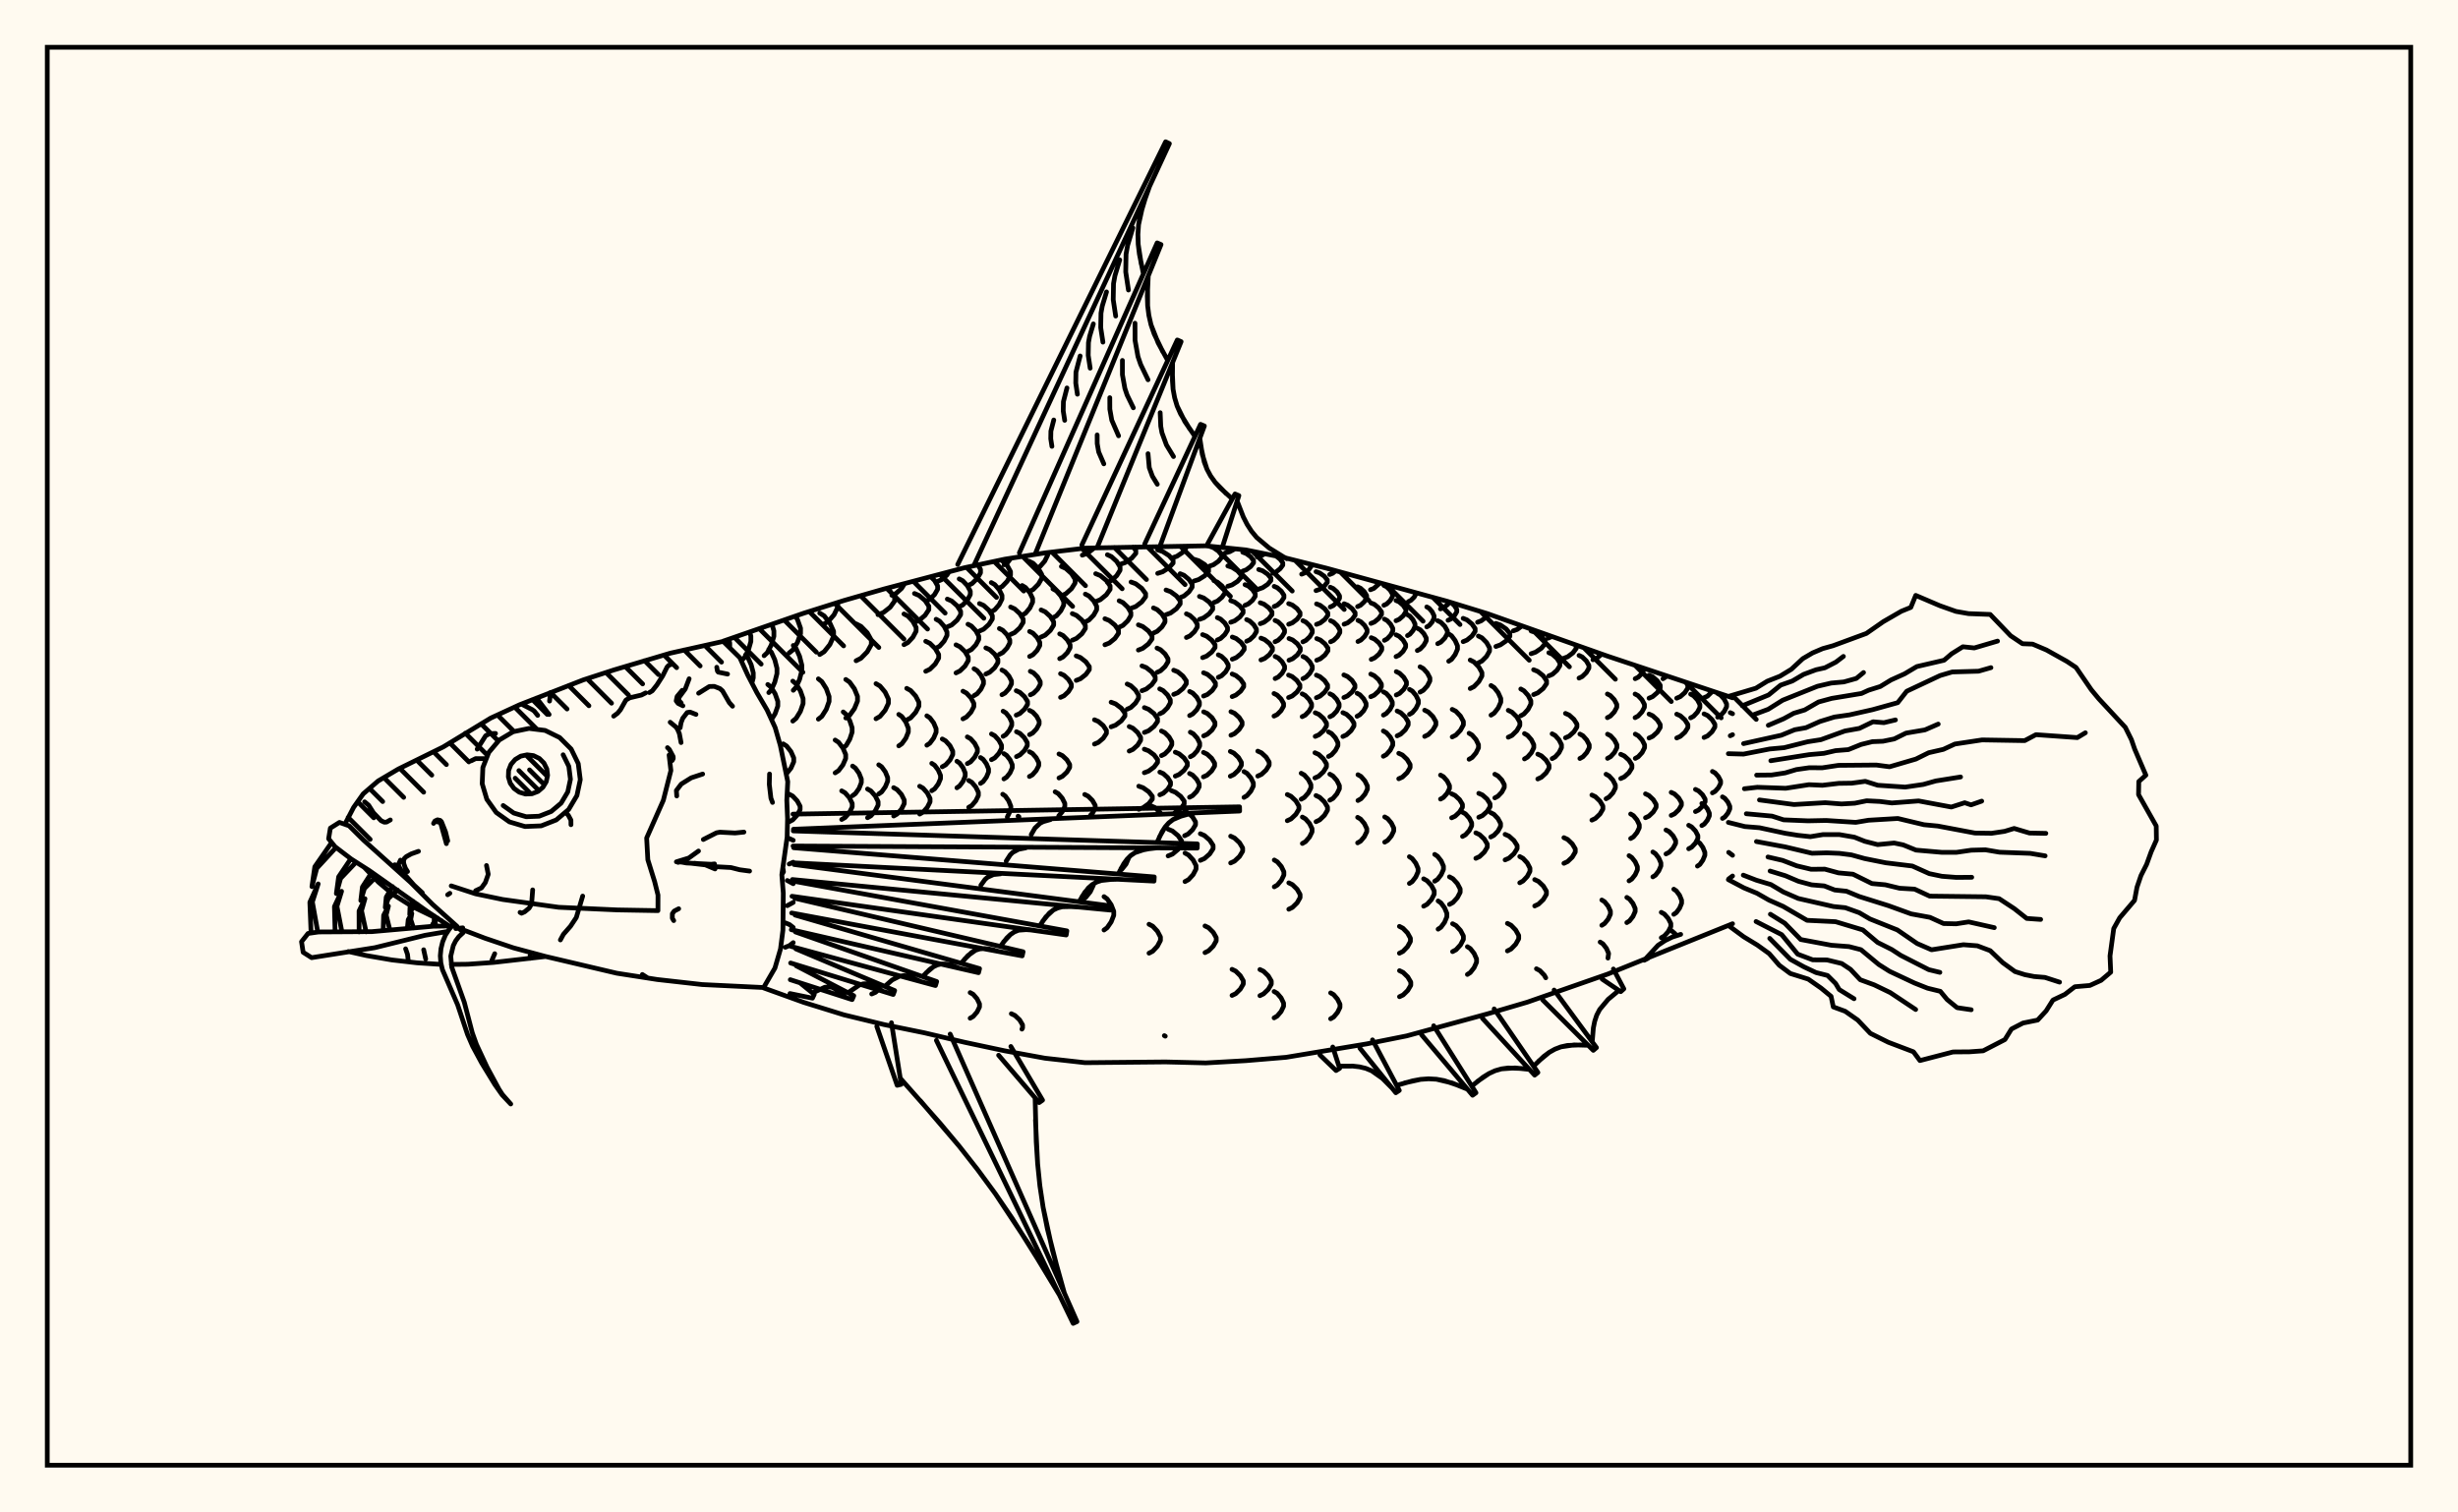 <svg xmlns="http://www.w3.org/2000/svg" width="520" height="320"><rect x="0" y="0" width="520" height="320" fill="floralwhite"/><rect x="10" y="10" width="500" height="300" stroke="black" stroke-width="1" fill="none"/><path stroke="black" stroke-width="1" fill="none" stroke-linecap="round" stroke-linejoin="round" d="
M 153 135.65 170.03 129.74 178.54 127.05 187.04 124.61 204.05 120.12 212.56 118.31 221.06 116.98 229.56 115.97 255.08 115.48 263.58 116.35 272.09 118.08 280.59 120.21 306.11 127.2 314.61 129.81 340.13 138.84 366.53 147.64 
M 366.53 195.44 340.13 206.09 323.12 212.03 314.61 214.53 297.6 219.17 289.1 220.87 272.09 223.7 263.58 224.41 255.08 224.89 246.57 224.68 229.56 224.84 221.06 223.89 212.56 222.33 204.05 220.52 195.55 218.52 187.04 216.78 178.54 214.72 170.03 212.08 161.55 209.02 
M 154.38 137.05 154.38 136.05 154.15 135.25 
M 159.07 144.53 159.36 143.41 159.36 142.36 158.92 140.66 158.24 139.16 157.71 138.57 
M 165.41 185.02 165.75 184.45 165.62 183.6 
M 156.92 139.7 157.54 139.08 158.34 137.5 158.85 135.71 158.85 134.6 158.6 133.72 
M 163.21 152.25 163.98 151 164.55 149.39 164.55 148.4 163.98 146.79 163.11 145.37 162.43 144.82 
M 166.35 163.75 167.33 162.52 167.92 161.18 167.92 160.36 167.33 159.02 166.41 157.84 165.69 157.38 
M 166.95 173.87 167.7 173.47 168.65 172.45 169.27 171.3 169.27 170.59 168.65 169.44 167.7 168.43 166.95 168.03 
M 166.96 182.81 167.81 182.42 
M 167.81 177.79 166.96 177.4 
M 166.55 191.62 167.81 190.93 
M 167.81 186.97 166.55 186.29 
M 166.13 200.42 167.01 200.07 167.81 199.44 
M 167.81 196.23 167.01 195.61 166.13 195.25 
M 162.64 146.54 163.19 145.92 163.91 144.33 164.37 142.52 164.37 141.4 163.91 139.6 163.19 138.01 162.64 137.38 
M 161.65 138.73 162.32 138.09 163.17 136.46 163.72 134.62 163.72 133.48 163.31 132.09 
M 167.72 152.57 168.42 151.99 169.32 150.52 169.9 148.86 169.9 147.82 169.32 146.16 168.42 144.69 167.72 144.11 
M 167.82 146.05 168.41 145.41 169.15 143.75 169.63 141.88 169.63 140.72 169.15 138.85 168.41 137.2 167.82 136.56 
M 166.94 138.15 167.72 137.52 168.71 135.9 169.36 134.06 169.36 132.92 168.71 131.09 168.26 130.35 
M 173.13 152.15 173.86 151.57 174.8 150.09 175.4 148.41 175.4 147.37 174.8 145.69 173.86 144.21 173.13 143.63 
M 176.68 163.52 177.4 163.05 178.32 161.84 178.91 160.48 178.91 159.63 178.32 158.26 177.4 157.05 176.68 156.58 
M 178.06 173.38 178.78 172.97 179.7 171.92 180.29 170.73 180.29 169.99 179.7 168.79 178.78 167.74 178.06 167.33 
M 178.39 158.25 179 157.73 179.77 156.41 180.27 154.91 180.27 153.98 179.77 152.48 179 151.15 178.39 150.63 
M 180.37 168.34 180.96 167.91 181.73 166.83 182.22 165.59 182.22 164.83 181.73 163.6 180.96 162.51 180.37 162.08 
M 173.42 138.48 174.36 137.88 175.57 136.36 176.35 134.63 176.35 133.56 175.57 131.84 174.36 130.31 173.42 129.72 
M 178.93 151.91 179.73 151.36 180.75 149.94 181.41 148.33 181.41 147.34 180.75 145.73 179.73 144.31 178.93 143.76 
M 183.53 173.01 184.25 172.6 185.17 171.54 185.77 170.35 185.77 169.61 185.17 168.41 184.25 167.35 183.53 166.94 
M 184.41 210.3 185.21 209.96 186.05 209.24 
M 174.24 132.06 175.2 131.51 176.44 130.08 177.23 128.46 177.23 127.46 
M 185.9 167.98 186.51 167.56 187.29 166.48 187.79 165.27 187.79 164.52 187.29 163.3 186.51 162.23 185.9 161.81 
M 181.11 139.8 182.14 139.27 183.47 137.91 184.33 136.37 184.33 135.42 183.47 133.88 182.14 132.52 181.11 131.99 
M 185.32 152.07 186.17 151.57 187.25 150.28 187.95 148.81 187.95 147.91 187.25 146.44 186.17 145.15 185.32 144.65 
M 189.06 172.65 189.78 172.24 190.71 171.2 191.3 170.02 191.3 169.28 190.71 168.1 189.78 167.06 189.06 166.65 
M 190.14 157.81 190.79 157.36 191.63 156.2 192.16 154.88 192.16 154.07 191.63 152.76 190.79 151.6 190.14 151.15 
M 185.74 130.05 186.87 129.61 188.32 128.47 189.26 127.18 189.26 126.39 188.32 125.1 187.53 124.48 
M 191.82 152.34 192.65 151.89 193.71 150.72 194.4 149.4 194.4 148.58 193.71 147.26 192.65 146.1 191.82 145.64 
M 194.56 172.24 195.27 171.84 196.18 170.81 196.76 169.66 196.76 168.94 196.18 167.78 195.27 166.75 194.56 166.35 
M 188.67 125.95 189.57 125.54 190.73 124.5 191.36 123.5 
M 191.24 136.4 192.06 135.96 193.12 134.83 193.81 133.55 193.81 132.75 193.12 131.47 192.06 130.34 191.24 129.9 
M 196.08 157.67 196.71 157.25 197.52 156.16 198.04 154.94 198.04 154.18 197.52 152.95 196.71 151.87 196.08 151.45 
M 197.12 167.3 197.72 166.91 198.48 165.9 198.97 164.76 198.97 164.05 198.48 162.91 197.72 161.91 197.12 161.51 
M 193.46 131.67 194.44 131.26 195.7 130.19 196.5 128.99 196.5 128.25 195.7 127.05 194.44 125.99 193.46 125.57 
M 195.84 142.03 196.72 141.6 197.85 140.49 198.58 139.24 198.58 138.47 197.85 137.22 196.72 136.11 195.84 135.68 
M 199.34 162.23 200.05 161.83 200.97 160.81 201.56 159.65 201.56 158.93 200.97 157.77 200.05 156.75 199.34 156.35 
M 195.92 127.2 196.7 126.81 197.71 125.8 198.36 124.67 198.36 123.96 197.71 122.82 196.93 122.05 
M 198.04 137.13 198.78 136.72 199.73 135.65 200.34 134.45 200.34 133.7 199.73 132.5 198.78 131.43 198.04 131.02 
M 202.44 166.68 203 166.29 203.73 165.32 204.19 164.21 204.19 163.53 203.73 162.42 203 161.44 202.44 161.06 
M 205.24 215.43 205.88 215.06 206.7 214.12 207.22 213.05 207.22 212.39 206.7 211.32 205.88 210.37 205.24 210.01 
M 198.3 123.03 199.19 122.65 200.33 121.66 200.76 121.01 
M 200.41 132.63 201.32 132.24 202.48 131.21 203.23 130.05 203.23 129.33 202.48 128.17 201.32 127.15 200.41 126.75 
M 202.25 142.37 203.08 141.96 204.15 140.93 204.84 139.76 204.84 139.04 204.15 137.87 203.08 136.84 202.25 136.43 
M 203.72 152.09 204.46 151.7 205.41 150.68 206.02 149.52 206.02 148.81 205.41 147.66 204.46 146.64 203.72 146.24 
M 204.64 161.57 205.33 161.19 206.2 160.2 206.77 159.09 206.77 158.4 206.2 157.28 205.33 156.3 204.64 155.91 
M 204.93 170.81 205.59 170.43 206.43 169.44 206.98 168.32 206.98 167.63 206.43 166.51 205.59 165.52 204.93 165.13 
M 202.92 128.39 203.68 127.99 204.65 126.96 205.27 125.8 205.27 125.07 204.65 123.91 203.68 122.88 202.92 122.48 
M 204.78 137.82 205.51 137.43 206.45 136.43 207.06 135.3 207.06 134.59 206.45 133.46 205.51 132.46 204.78 132.07 
M 206.06 147.18 206.71 146.79 207.53 145.8 208.06 144.68 208.06 143.99 207.53 142.87 206.71 141.88 206.06 141.49 
M 207.43 165.75 207.98 165.38 208.68 164.43 209.13 163.35 209.13 162.68 208.68 161.61 207.98 160.65 207.43 160.28 
M 204.81 123.88 205.65 123.46 206.73 122.4 207.43 121.21 207.43 120.46 206.88 119.52 
M 207.21 133.52 208.09 133.13 209.21 132.11 209.94 130.97 209.94 130.25 209.21 129.11 208.09 128.09 207.21 127.7 
M 208.56 142.61 209.38 142.23 210.43 141.27 211.11 140.18 211.11 139.5 210.43 138.41 209.38 137.45 208.56 137.08 
M 209.75 160.73 210.44 160.36 211.31 159.41 211.88 158.34 211.88 157.68 211.31 156.61 210.44 155.66 209.75 155.29 
M 216.19 217.74 216.33 217.5 216.33 216.84 215.7 215.78 214.72 214.85 213.95 214.48 
M 209.71 129.44 210.44 129.02 211.37 127.95 211.98 126.73 211.98 125.97 211.37 124.75 210.44 123.68 209.71 123.26 
M 211.42 138.44 212.13 138.07 213.04 137.12 213.63 136.04 213.63 135.38 213.04 134.3 212.13 133.35 211.42 132.98 
M 211.96 146.99 212.61 146.64 213.44 145.73 213.98 144.7 213.98 144.06 213.44 143.03 212.61 142.12 211.96 141.76 
M 212.21 155.79 212.8 155.43 213.55 154.5 214.04 153.46 214.04 152.81 213.55 151.76 212.8 150.83 212.21 150.47 
M 212.38 164.8 212.95 164.44 213.68 163.51 214.15 162.45 214.15 161.8 213.68 160.75 212.95 159.82 212.38 159.45 
M 213.1 172.86 213.85 171.29 213.85 170.59 213.39 169.44 212.68 168.43 212.13 168.04 
M 211.16 124.53 212 124.1 213.08 122.98 213.78 121.71 213.78 120.93 213.08 119.66 211.84 118.46 
M 213.8 134.23 214.65 133.84 215.75 132.83 216.46 131.68 216.46 130.98 215.75 129.83 214.65 128.82 213.8 128.43 
M 214.99 151.31 215.76 150.96 216.74 150.06 217.38 149.04 217.38 148.41 216.74 147.39 215.76 146.49 214.99 146.14 
M 215.04 160.08 215.78 159.72 216.72 158.81 217.32 157.77 217.32 157.13 216.72 156.09 215.78 155.17 215.04 154.82 
M 215.56 172.8 215.38 172.69 
M 212.43 119.5 213.14 119.04 213.87 118.1 
M 216.25 130.15 216.96 129.73 217.87 128.64 218.46 127.4 218.46 126.63 217.87 125.4 216.96 124.31 216.25 123.88 
M 217.82 138.89 218.52 138.53 219.41 137.61 219.98 136.57 219.98 135.92 219.41 134.88 218.52 133.96 217.82 133.6 
M 217.97 147.01 218.64 146.68 219.51 145.81 220.07 144.82 220.07 144.22 219.51 143.23 218.64 142.36 217.97 142.03 
M 217.8 155.44 218.46 155.09 219.3 154.2 219.84 153.18 219.84 152.56 219.3 151.54 218.46 150.65 217.8 150.3 
M 217.78 164.29 218.41 163.94 219.22 163.02 219.75 161.99 219.75 161.35 219.22 160.32 218.41 159.4 217.78 159.05 
M 217.67 125.17 218.55 124.74 219.67 123.61 220.4 122.35 220.4 121.56 219.67 120.29 218.55 119.17 217.67 118.73 
M 220.25 134.78 221.11 134.39 222.2 133.39 222.91 132.26 222.91 131.56 222.2 130.43 221.11 129.44 220.25 129.05 
M 219.23 120.32 220.01 119.87 221.01 118.73 221.65 117.43 221.65 116.91 
M 222.75 130.71 223.49 130.3 224.42 129.23 225.03 128.03 225.03 127.28 224.42 126.08 223.49 125.01 222.75 124.6 
M 224.18 139.36 224.89 139 225.8 138.09 226.39 137.05 226.39 136.41 225.8 135.38 224.89 134.46 224.18 134.11 
M 224.36 147.55 225.1 147.21 226.03 146.34 226.64 145.35 226.64 144.74 226.03 143.75 225.1 142.88 224.36 142.54 
M 224.03 164.6 224.76 164.25 225.7 163.37 226.3 162.37 226.3 161.75 225.7 160.75 224.76 159.87 224.03 159.52 
M 223.98 172.62 224.72 171.76 225.27 170.66 225.27 169.98 224.72 168.88 223.88 167.91 223.22 167.53 
M 224.54 126.05 225.48 125.63 226.68 124.55 227.45 123.33 227.45 122.57 226.68 121.35 225.48 120.27 224.54 119.85 
M 226.85 135.46 227.74 135.07 228.88 134.09 229.61 132.98 229.61 132.3 228.88 131.19 227.74 130.21 226.85 129.83 
M 227.68 143.96 228.57 143.61 229.72 142.7 230.45 141.68 230.45 141.05 229.72 140.03 228.57 139.12 227.68 138.77 
M 228.88 190.37 229.66 189.9 230.65 188.68 231.3 187.3 231.3 187.02 
M 229.61 131.58 230.38 131.18 231.37 130.15 232.01 129 232.01 128.28 231.37 127.12 230.38 126.1 229.61 125.7 
M 231.54 157.43 232.36 157.08 233.4 156.19 234.07 155.17 234.07 154.55 233.4 153.53 232.36 152.64 231.54 152.29 
M 230.71 172.47 231.11 172.07 231.7 171.04 231.7 170.4 231.11 169.36 230.19 168.45 229.48 168.09 
M 233.56 196.77 234.22 196.29 235.07 195.06 235.62 193.67 235.62 192.81 235.07 191.42 234.22 190.19 233.56 189.71 
M 228.96 117.46 230.02 117.08 231.52 115.92 
M 231.8 127.28 232.78 126.88 234.04 125.85 234.85 124.69 234.85 123.97 234.04 122.81 232.78 121.78 231.8 121.38 
M 233.75 136.42 234.68 136.05 235.86 135.09 236.62 134 236.62 133.33 235.86 132.25 234.68 131.29 233.75 130.91 
M 235.06 153.78 236 153.43 237.21 152.52 237.98 151.5 237.98 150.86 237.21 149.83 236 148.92 235.06 148.57 
M 234.27 123.22 235.13 122.82 236.24 121.8 236.96 120.65 236.96 119.94 236.24 118.78 235.13 117.77 234.27 117.37 
M 236.76 132.71 237.56 132.33 238.58 131.35 239.24 130.25 239.24 129.57 238.58 128.46 237.56 127.49 236.76 127.11 
M 238.46 150.05 239.23 149.69 240.22 148.76 240.86 147.71 240.86 147.06 240.22 146.01 239.23 145.08 238.46 144.72 
M 238.89 158.91 239.67 158.56 240.67 157.66 241.31 156.63 241.31 156 240.67 154.98 239.67 154.07 238.89 153.72 
M 236.93 184.2 237.26 184 238.21 182.83 238.82 181.41 
M 236.95 119.4 238.02 119.04 239.4 118.12 240.29 117.08 240.29 116.44 239.7 115.74 
M 239.28 128.7 240.27 128.33 241.54 127.36 242.36 126.26 242.36 125.58 241.54 124.48 240.27 123.51 239.28 123.14 
M 240.83 137.54 241.76 137.17 242.95 136.24 243.72 135.19 243.72 134.54 242.95 133.49 241.76 132.56 240.83 132.2 
M 241.59 146.14 242.49 145.79 243.65 144.87 244.39 143.84 244.39 143.19 243.65 142.16 242.49 141.24 241.59 140.89 
M 242.1 154.97 242.99 154.61 244.14 153.69 244.88 152.66 244.88 152.02 244.14 150.98 242.99 150.07 242.1 149.71 
M 242.09 163.49 242.99 163.15 244.15 162.29 244.89 161.31 244.89 160.7 244.15 159.72 242.99 158.85 242.09 158.51 
M 240.91 171.23 241.83 170.89 243.02 170.04 243.78 169.08 243.78 168.48 243.02 167.52 241.83 166.67 240.91 166.34 
M 243.08 201.67 243.86 201.26 244.86 200.19 245.5 198.98 245.5 198.24 244.86 197.03 243.86 195.96 243.08 195.55 
M 239.86 115.84 240.14 115.74 
M 244.02 133.94 244.8 133.58 245.81 132.65 246.46 131.61 246.46 130.96 245.81 129.91 244.8 128.98 244.02 128.62 
M 244.77 142.27 245.52 141.92 246.48 141.02 247.1 140.01 247.1 139.38 246.48 138.37 245.52 137.47 244.77 137.12 
M 245.34 151.03 246.06 150.67 246.99 149.75 247.59 148.71 247.59 148.07 246.99 147.03 246.06 146.11 245.34 145.75 
M 245.71 159.87 246.41 159.52 247.32 158.61 247.9 157.58 247.9 156.94 247.32 155.92 246.41 155.01 245.71 154.66 
M 245.37 168.16 246.1 167.84 247.03 167 247.63 166.05 247.63 165.47 247.03 164.52 246.1 163.68 245.37 163.36 
M 245.63 172.14 244.36 170.87 243.57 170.53 
M 246.52 219.23 246.32 219.12 
M 244.91 121.31 245.97 120.97 247.31 120.11 248.18 119.13 248.18 118.53 247.31 117.55 245.97 116.69 244.91 116.35 
M 246.68 130.05 247.64 129.7 248.88 128.79 249.67 127.76 249.67 127.12 248.88 126.09 247.64 125.18 246.68 124.83 
M 248.3 146.92 249.16 146.57 250.25 145.68 250.96 144.67 250.96 144.04 250.25 143.04 249.16 142.14 248.3 141.8 
M 248.64 164.21 249.45 163.86 250.5 162.98 251.18 161.98 251.18 161.37 250.5 160.37 249.45 159.49 248.64 159.14 
M 248.36 172.08 249.79 171.09 250.52 170.1 250.52 169.49 249.79 168.5 248.67 167.63 247.8 167.28 
M 247.12 181.09 248.04 180.71 249.22 179.72 249.98 178.61 249.98 177.92 249.22 176.8 248.04 175.82 247.12 175.43 
M 248.07 118.01 248.97 117.7 250.13 116.92 250.87 116.04 250.87 115.58 
M 249.66 126.44 250.48 126.1 251.53 125.22 252.2 124.22 252.2 123.6 251.53 122.6 250.48 121.72 249.66 121.38 
M 250.99 134.88 251.73 134.54 252.68 133.66 253.29 132.68 253.29 132.07 252.68 131.08 251.73 130.21 250.99 129.87 
M 251.67 151.4 252.33 151.05 253.19 150.17 253.74 149.16 253.74 148.54 253.19 147.53 252.33 146.64 251.67 146.3 
M 251.82 160.11 252.46 159.75 253.28 158.85 253.8 157.83 253.8 157.19 253.28 156.17 252.46 155.26 251.82 154.91 
M 251.65 168.68 252.3 168.34 253.15 167.47 253.69 166.47 253.69 165.86 253.15 164.87 252.3 163.99 251.65 163.65 
M 250.61 176.82 251.35 176.46 252.3 175.55 252.92 174.52 252.92 173.89 252.3 172.86 251.61 172.2 
M 251.42 172.02 250.61 171.59 
M 250.69 186.52 251.44 186.11 252.41 185.06 253.03 183.87 253.03 183.14 252.41 181.95 251.44 180.9 250.69 180.49 
M 252.6 122.93 253.59 122.62 254.86 121.82 255.68 120.91 255.68 120.35 254.86 119.44 253.59 118.64 252.6 118.33 
M 253.75 131.05 254.65 130.72 255.8 129.88 256.55 128.92 256.55 128.32 255.8 127.37 254.65 126.52 253.75 126.19 
M 254.42 139.14 255.27 138.81 256.35 137.96 257.05 137 257.05 136.41 256.35 135.45 255.27 134.6 254.42 134.27 
M 254.62 147.27 255.43 146.94 256.46 146.08 257.13 145.1 257.13 144.5 256.46 143.53 255.43 142.67 254.62 142.34 
M 254.64 155.7 255.41 155.35 256.4 154.47 257.03 153.46 257.03 152.84 256.4 151.84 255.41 150.95 254.64 150.61 
M 254.6 164.36 255.36 164.01 256.33 163.11 256.96 162.09 256.96 161.46 256.33 160.44 255.36 159.55 254.6 159.19 
M 253.94 182.03 254.81 181.65 255.92 180.67 256.64 179.56 256.64 178.87 255.92 177.76 254.81 176.78 253.94 176.4 
M 254.92 201.55 255.69 201.16 256.67 200.18 257.3 199.07 257.3 198.38 256.67 197.27 255.69 196.29 254.92 195.91 
M 255.88 119.78 256.71 119.49 257.76 118.76 258.44 117.94 258.44 117.42 257.76 116.6 256.71 115.87 255.88 115.58 
M 256.8 127.48 257.56 127.17 258.52 126.36 259.15 125.45 259.15 124.88 258.52 123.97 257.56 123.17 256.8 122.85 
M 257.53 135.41 258.22 135.09 259.11 134.26 259.69 133.33 259.69 132.75 259.11 131.81 258.22 130.99 257.53 130.67 
M 257.74 143.31 258.41 142.99 259.28 142.16 259.83 141.22 259.83 140.64 259.28 139.7 258.41 138.87 257.74 138.54 
M 259.2 116.99 260.15 116.73 261.28 116.12 
M 259.75 124.04 260.65 123.75 261.81 123 262.55 122.15 262.55 121.63 261.81 120.78 260.65 120.03 259.75 119.74 
M 260.36 131.66 261.21 131.35 262.29 130.55 262.98 129.65 262.98 129.09 262.29 128.19 261.21 127.39 260.36 127.08 
M 260.7 139.47 261.51 139.15 262.54 138.33 263.21 137.41 263.21 136.84 262.54 135.91 261.51 135.09 260.7 134.78 
M 260.67 147.39 261.46 147.06 262.47 146.23 263.11 145.29 263.11 144.71 262.47 143.76 261.46 142.93 260.67 142.6 
M 260.41 155.56 261.17 155.22 262.14 154.35 262.77 153.37 262.77 152.76 262.14 151.78 261.17 150.91 260.41 150.57 
M 260.28 164.23 261.03 163.87 262 162.96 262.62 161.93 262.62 161.29 262 160.25 261.03 159.34 260.28 158.98 
M 260.35 182.58 261.17 182.2 262.22 181.21 262.89 180.1 262.89 179.41 262.22 178.29 261.17 177.31 260.35 176.92 
M 260.64 210.61 261.41 210.24 262.39 209.28 263.03 208.19 263.03 207.52 262.39 206.43 261.41 205.46 260.64 205.09 
M 262.91 120.83 263.65 120.56 264.59 119.86 265.19 119.08 265.19 118.59 264.59 117.8 263.65 117.11 262.91 116.84 
M 263.39 128.07 264.09 127.77 264.98 127.01 265.55 126.15 265.55 125.62 264.98 124.75 264.09 123.99 263.39 123.7 
M 263.73 135.67 264.4 135.36 265.25 134.56 265.8 133.66 265.8 133.1 265.25 132.2 264.4 131.4 263.73 131.09 
M 263.17 168.71 263.81 168.33 264.62 167.39 265.15 166.31 265.15 165.65 264.62 164.57 263.81 163.62 263.17 163.25 
M 265.97 117.84 266.83 117.59 267.56 117.16 
M 266.29 124.63 267.12 124.34 268.18 123.63 268.87 122.81 268.87 122.31 268.18 121.49 267.12 120.77 266.29 120.49 
M 266.61 131.96 267.41 131.66 268.43 130.89 269.09 130.02 269.09 129.48 268.43 128.6 267.41 127.83 266.61 127.53 
M 266.76 139.63 267.55 139.31 268.55 138.51 269.19 137.6 269.19 137.04 268.55 136.13 267.55 135.33 266.76 135.01 
M 266.09 164.2 266.87 163.84 267.86 162.92 268.5 161.88 268.5 161.24 267.86 160.2 266.87 159.28 266.09 158.92 
M 266.54 210.66 267.31 210.28 268.31 209.32 268.95 208.23 268.95 207.56 268.31 206.47 267.31 205.5 266.54 205.13 
M 269.28 121.28 269.95 121.01 270.82 120.33 271.38 119.57 271.38 119.09 270.82 118.32 269.96 117.64 
M 269.56 128.32 270.22 128.03 271.07 127.29 271.62 126.45 271.62 125.93 271.07 125.09 270.22 124.35 269.56 124.06 
M 269.74 135.78 270.39 135.47 271.21 134.69 271.75 133.8 271.75 133.25 271.21 132.36 270.39 131.57 269.74 131.27 
M 269.76 143.57 270.41 143.25 271.23 142.44 271.76 141.51 271.76 140.94 271.23 140.02 270.41 139.21 269.76 138.89 
M 269.52 151.51 270.18 151.19 271.01 150.36 271.55 149.42 271.55 148.83 271.01 147.89 270.18 147.06 269.52 146.73 
M 269.58 187.63 270.23 187.25 271.07 186.26 271.61 185.14 271.61 184.45 271.07 183.33 270.23 182.35 269.58 181.96 
M 269.54 215.36 270.19 214.98 271.02 214.01 271.55 212.91 271.55 212.23 271.02 211.13 270.19 210.16 269.54 209.78 
M 272.24 118.22 272.42 118.16 
M 272.62 132.08 273.4 131.78 274.39 131.02 275.03 130.16 275.03 129.63 274.39 128.77 273.4 128.01 272.62 127.71 
M 272.69 139.69 273.46 139.37 274.45 138.57 275.08 137.67 275.08 137.11 274.45 136.2 273.46 135.4 272.69 135.09 
M 272.6 147.58 273.37 147.26 274.36 146.43 275 145.49 275 144.91 274.36 143.98 273.37 143.15 272.6 142.83 
M 272.33 173.64 273.12 173.27 274.14 172.3 274.79 171.21 274.79 170.54 274.14 169.44 273.12 168.48 272.33 168.1 
M 272.65 192.37 273.42 191.99 274.41 191.02 275.04 189.92 275.04 189.24 274.41 188.14 273.42 187.17 272.65 186.79 
M 275.37 121.48 276.02 121.22 276.86 120.55 277.4 119.79 277.4 119.41 
M 275.63 135.8 276.27 135.49 277.09 134.71 277.62 133.83 277.62 133.29 277.09 132.4 276.27 131.62 275.63 131.32 
M 275.64 143.59 276.28 143.27 277.09 142.46 277.62 141.53 277.62 140.96 277.09 140.03 276.28 139.21 275.64 138.9 
M 275.48 151.63 276.12 151.31 276.94 150.46 277.47 149.51 277.47 148.92 276.94 147.97 276.12 147.13 275.48 146.8 
M 275.27 169.1 275.93 168.72 276.78 167.77 277.33 166.68 277.33 166.01 276.78 164.93 275.93 163.97 275.27 163.6 
M 275.52 178.46 276.18 178.08 277.03 177.1 277.57 176 277.57 175.32 277.03 174.22 276.18 173.25 275.52 172.87 
M 278.41 124.96 279.18 124.69 280.17 123.99 280.8 123.2 280.8 122.71 280.17 121.92 279.18 121.22 278.41 120.95 
M 278.52 132.1 279.29 131.81 280.27 131.06 280.9 130.2 280.9 129.67 280.27 128.82 279.29 128.07 278.52 127.77 
M 278.56 139.69 279.33 139.38 280.3 138.58 280.93 137.68 280.93 137.12 280.3 136.22 279.33 135.42 278.56 135.11 
M 278.49 147.62 279.25 147.29 280.23 146.46 280.86 145.52 280.86 144.94 280.23 144 279.25 143.17 278.49 142.84 
M 278.24 155.81 279.01 155.47 280 154.6 280.63 153.61 280.63 153 280 152.01 279.01 151.14 278.24 150.8 
M 278.18 164.59 278.97 164.23 279.97 163.3 280.62 162.25 280.62 161.6 279.97 160.55 278.97 159.62 278.18 159.26 
M 278.41 173.85 279.19 173.47 280.19 172.51 280.84 171.42 280.84 170.75 280.19 169.66 279.19 168.7 278.41 168.32 
M 281.3 121.55 281.94 121.29 282.58 120.77 
M 281.42 128.42 282.05 128.13 282.87 127.41 283.39 126.58 283.39 126.07 282.87 125.25 282.05 124.52 281.42 124.24 
M 281.49 135.79 282.12 135.49 282.93 134.71 283.45 133.83 283.45 133.28 282.93 132.4 282.12 131.62 281.49 131.32 
M 281.34 151.65 281.97 151.32 282.78 150.47 283.3 149.51 283.3 148.92 282.78 147.96 281.97 147.12 281.34 146.79 
M 281.05 160.05 281.69 159.7 282.51 158.79 283.04 157.77 283.04 157.13 282.51 156.11 281.69 155.2 281.05 154.85 
M 281.33 169.3 281.99 168.93 282.82 167.97 283.36 166.89 283.36 166.22 282.82 165.13 281.99 164.18 281.33 163.8 
M 281.5 215.55 282.14 215.18 282.95 214.22 283.48 213.14 283.48 212.47 282.95 211.39 282.14 210.44 281.5 210.07 
M 284.35 132.07 285.1 131.78 286.06 131.02 286.68 130.17 286.68 129.64 286.06 128.79 285.1 128.04 284.35 127.74 
M 284.3 147.58 285.05 147.25 286.02 146.42 286.64 145.48 286.64 144.9 286.02 143.95 285.05 143.12 284.3 142.8 
M 284.09 155.83 284.85 155.48 285.81 154.61 286.44 153.61 286.44 152.99 285.81 152 284.85 151.12 284.09 150.78 
M 287.2 128.34 287.82 128.06 288.61 127.33 289.12 126.51 289.12 126 288.61 125.17 287.82 124.45 287.2 124.16 
M 287.28 135.73 287.9 135.43 288.7 134.65 289.21 133.77 289.21 133.22 288.7 132.34 287.9 131.56 287.28 131.25 
M 287.09 151.55 287.7 151.21 288.49 150.37 289 149.41 289 148.81 288.49 147.85 287.7 147 287.09 146.67 
M 287.28 169.37 287.93 169 288.75 168.05 289.28 166.98 289.28 166.31 288.75 165.23 287.93 164.28 287.28 163.91 
M 287.21 178.33 287.84 177.97 288.63 177.03 289.15 175.96 289.15 175.31 288.63 174.24 287.84 173.3 287.21 172.93 
M 289.93 124.77 290.65 124.49 291.9 123.38 
M 290.03 131.9 290.75 131.61 291.67 130.86 292.27 130 292.27 129.47 291.67 128.62 290.75 127.86 290.03 127.57 
M 290.09 139.51 290.81 139.19 291.73 138.4 292.32 137.49 292.32 136.93 291.73 136.03 290.81 135.23 290.09 134.92 
M 289.99 147.41 290.71 147.09 291.64 146.25 292.24 145.31 292.24 144.73 291.64 143.78 290.71 142.95 289.99 142.62 
M 292.77 128.06 293.36 127.78 294.11 127.05 294.59 126.22 294.59 125.71 294.11 124.89 293.36 124.16 292.77 123.87 
M 292.88 135.48 293.45 135.17 294.19 134.39 294.66 133.51 294.66 132.96 294.19 132.08 293.45 131.29 292.88 130.99 
M 292.67 151.3 293.27 150.96 294.05 150.11 294.55 149.14 294.55 148.54 294.05 147.57 293.27 146.71 292.67 146.38 
M 292.65 160.01 293.29 159.65 294.12 158.71 294.65 157.66 294.65 157.01 294.12 155.95 293.29 155.02 292.65 154.66 
M 292.94 178.18 293.56 177.81 294.34 176.88 294.85 175.83 294.85 175.18 294.34 174.13 293.56 173.2 292.94 172.84 
M 295.33 131.33 296 131.04 296.86 130.29 297.41 129.45 297.41 128.93 296.86 128.08 296 127.34 295.33 127.05 
M 295.34 138.92 295.99 138.61 296.83 137.81 297.37 136.9 297.37 136.33 296.83 135.42 295.99 134.62 295.34 134.31 
M 295.39 147.04 296.08 146.71 296.97 145.85 297.54 144.87 297.54 144.27 296.97 143.3 296.08 142.44 295.39 142.1 
M 295.57 155.69 296.32 155.33 297.29 154.42 297.91 153.38 297.91 152.74 297.29 151.71 296.32 150.79 295.57 150.43 
M 295.91 164.77 296.69 164.41 297.68 163.47 298.32 162.4 298.32 161.75 297.68 160.68 296.69 159.74 295.91 159.38 
M 296.05 201.68 296.8 201.3 297.76 200.31 298.38 199.19 298.38 198.5 297.76 197.38 296.8 196.39 296.05 196 
M 296.07 210.88 296.84 210.51 297.82 209.55 298.46 208.46 298.46 207.79 297.82 206.7 296.84 205.75 296.07 205.37 
M 297.93 127.3 298.48 127.02 299.19 126.32 299.64 125.49 
M 297.76 134.48 298.27 134.18 298.93 133.41 299.35 132.54 299.35 132 298.93 131.13 298.27 130.36 297.76 130.06 
M 298.18 151.14 298.79 150.78 299.56 149.86 300.06 148.82 300.06 148.18 299.56 147.14 298.79 146.22 298.18 145.86 
M 298.16 186.92 298.75 186.54 299.51 185.55 300 184.44 300 183.75 299.51 182.63 298.75 181.65 298.16 181.26 
M 299.84 137.64 300.45 137.32 301.22 136.5 301.73 135.57 301.73 134.99 301.22 134.06 300.45 133.24 299.84 132.92 
M 300.42 146.44 301.09 146.07 301.95 145.14 302.5 144.08 302.5 143.43 301.95 142.38 301.09 141.44 300.42 141.08 
M 301.39 155.81 302.16 155.43 303.13 154.47 303.76 153.37 303.76 152.69 303.13 151.6 302.16 150.64 301.39 150.26 
M 301.18 191.73 301.9 191.34 302.82 190.33 303.41 189.19 303.41 188.48 302.82 187.34 301.9 186.34 301.18 185.94 
M 301.84 132.64 302.34 132.35 302.97 131.62 303.38 130.78 303.38 130.27 302.97 129.43 302.34 128.7 301.84 128.41 
M 304.75 169.07 305.36 168.73 306.15 167.84 306.65 166.84 306.65 166.22 306.15 165.22 305.36 164.33 304.75 163.99 
M 303.52 186.44 304.11 186.06 304.88 185.07 305.37 183.95 305.37 183.26 304.88 182.14 304.11 181.16 303.52 180.77 
M 304.24 196.59 304.83 196.19 305.6 195.15 306.09 193.97 306.09 193.24 305.6 192.07 304.83 191.03 304.24 190.62 
M 304.73 128.83 305.4 128.57 306.27 127.9 306.66 127.37 
M 304.15 136.19 304.81 135.86 305.65 135.01 306.19 134.05 306.19 133.46 305.65 132.5 304.81 131.66 304.15 131.33 
M 307.22 155.92 307.99 155.53 308.96 154.51 309.59 153.36 309.59 152.65 308.96 151.5 307.99 150.48 307.22 150.09 
M 307.1 173.03 307.83 172.69 308.78 171.8 309.39 170.8 309.39 170.18 308.78 169.18 307.83 168.3 307.1 167.95 
M 306.64 191.35 307.37 190.95 308.3 189.94 308.91 188.79 308.91 188.08 308.3 186.93 307.37 185.92 306.64 185.52 
M 307.3 201.34 308.04 200.94 308.98 199.91 309.59 198.75 309.59 198.03 308.98 196.87 308.04 195.84 307.3 195.44 
M 306.34 131.24 306.94 130.96 307.7 130.25 308.19 129.44 308.19 128.94 307.7 128.14 306.98 127.47 
M 306.48 139.9 307.08 139.51 307.84 138.5 308.34 137.36 308.34 136.65 307.84 135.52 307.08 134.51 306.48 134.12 
M 310.79 160.64 311.43 160.27 312.25 159.31 312.78 158.23 312.78 157.56 312.25 156.47 311.43 155.52 310.79 155.14 
M 309.4 176.97 310.03 176.62 310.83 175.73 311.34 174.72 311.34 174.1 310.83 173.09 310.03 172.2 309.4 171.85 
M 310.43 206.17 311.05 205.77 311.85 204.75 312.37 203.59 312.37 202.88 311.85 201.72 311.05 200.7 310.43 200.3 
M 309.54 135.76 310.35 135.42 311.4 134.56 312.07 133.59 312.07 132.99 311.4 132.02 310.35 131.16 309.54 130.83 
M 311.03 145.68 311.83 145.27 312.85 144.22 313.51 143.03 313.51 142.3 312.85 141.11 311.83 140.06 311.03 139.65 
M 312.84 172.91 313.61 172.57 314.6 171.69 315.23 170.69 315.23 170.07 314.6 169.07 313.61 168.19 312.84 167.85 
M 312.22 181.6 313 181.24 314 180.3 314.64 179.24 314.64 178.58 314 177.52 313 176.58 312.22 176.21 
M 312.58 131.65 313.34 131.36 314.32 130.64 314.88 129.9 
M 312.75 140.25 313.51 139.86 314.49 138.87 315.12 137.75 315.12 137.06 314.49 135.94 313.51 134.95 312.75 134.57 
M 315.43 151.31 316.1 150.88 316.95 149.79 317.5 148.56 317.5 147.79 316.95 146.56 316.1 145.47 315.43 145.04 
M 316.24 168.81 316.88 168.47 317.71 167.6 318.24 166.61 318.24 166 317.71 165.02 316.88 164.15 316.24 163.81 
M 315.37 177.09 316.04 176.74 316.9 175.85 317.45 174.83 317.45 174.2 316.9 173.19 316.04 172.29 315.37 171.94 
M 316.46 136.78 317.41 136.44 318.64 135.6 319.42 134.63 319.42 134.04 318.64 133.08 317.41 132.23 316.46 131.9 
M 319.08 155.98 319.87 155.6 320.88 154.61 321.53 153.49 321.53 152.79 320.88 151.67 319.87 150.68 319.08 150.29 
M 318.41 181.93 319.23 181.57 320.28 180.63 320.96 179.56 320.96 178.9 320.28 177.84 319.23 176.9 318.41 176.53 
M 318.9 201.19 319.67 200.79 320.65 199.78 321.29 198.63 321.29 197.92 320.65 196.77 319.67 195.76 318.9 195.36 
M 320.15 133.47 320.98 133.17 321.98 132.43 
M 321.73 151.44 322.41 151.05 323.29 150.07 323.86 148.95 323.86 148.26 323.29 147.14 322.41 146.16 321.73 145.77 
M 322.51 160.57 323.14 160.2 323.96 159.27 324.48 158.21 324.48 157.56 323.96 156.5 323.14 155.57 322.51 155.21 
M 321.51 186.78 322.2 186.4 323.1 185.44 323.67 184.35 323.67 183.67 323.1 182.58 322.2 181.61 321.51 181.23 
M 323.91 138.31 324.86 137.98 326.08 137.15 326.87 136.2 326.87 135.61 326.08 134.66 324.86 133.82 323.91 133.5 
M 324.44 146.96 325.32 146.6 326.46 145.68 327.18 144.65 327.18 144.01 326.46 142.97 325.32 142.06 324.44 141.7 
M 325.32 164.81 326.09 164.45 327.07 163.54 327.71 162.51 327.71 161.87 327.07 160.83 326.09 159.92 325.32 159.56 
M 324.67 191.68 325.47 191.3 326.49 190.33 327.15 189.23 327.15 188.55 326.49 187.45 325.47 186.48 324.67 186.1 
M 327.01 206.88 326.71 206.34 325.77 205.36 325.04 204.97 
M 327.49 135.03 328.27 134.69 
M 327.66 143 328.42 142.67 329.38 141.82 330 140.85 330 140.25 329.38 139.29 328.42 138.43 327.66 138.1 
M 328.36 160.51 329 160.15 329.82 159.24 330.34 158.2 330.34 157.56 329.82 156.53 329 155.61 328.36 155.26 
M 330.79 139.28 331.65 138.96 332.75 138.13 333.46 137.19 333.37 136.5 
M 331.18 156.1 331.96 155.75 332.96 154.85 333.61 153.83 333.61 153.2 332.96 152.19 331.96 151.29 331.18 150.94 
M 330.85 182.66 331.63 182.29 332.62 181.35 333.26 180.28 333.26 179.61 332.62 178.55 331.63 177.6 330.85 177.23 
M 334.05 143.47 334.73 143.14 335.59 142.31 336.14 141.36 336.14 140.78 335.59 139.83 334.73 139 334.05 138.67 
M 334.23 160.48 334.87 160.12 335.68 159.23 336.21 158.21 336.21 157.58 335.68 156.56 334.87 155.66 334.23 155.31 
M 337 139.59 337.79 139.28 338.85 138.4 
M 336.77 173.52 337.52 173.16 338.48 172.24 339.1 171.19 339.1 170.54 338.48 169.5 337.52 168.57 336.77 168.21 
M 340.05 151.84 340.69 151.5 341.51 150.63 342.04 149.64 342.04 149.03 341.51 148.04 340.69 147.17 340.05 146.83 
M 340.08 160.45 340.72 160.1 341.54 159.21 342.06 158.2 342.06 157.57 341.54 156.57 340.72 155.67 340.08 155.33 
M 339.77 169 340.4 168.64 341.22 167.74 341.74 166.72 341.74 166.09 341.22 165.06 340.4 164.16 339.77 163.81 
M 338.87 195.77 339.45 195.4 340.21 194.47 340.69 193.42 340.69 192.77 340.21 191.71 339.45 190.78 338.87 190.42 
M 340.17 202.71 340.31 201.72 339.84 200.64 339.1 199.69 338.52 199.32 
M 342.87 164.72 343.63 164.37 344.61 163.48 345.24 162.47 345.24 161.84 344.61 160.83 343.63 159.94 342.87 159.59 
M 345.93 143.6 346.57 143.28 347.39 142.45 347.92 141.43 
M 345.91 151.84 346.54 151.5 347.36 150.63 347.89 149.64 347.89 149.03 347.36 148.05 346.54 147.18 345.91 146.84 
M 345.95 160.46 346.58 160.11 347.4 159.22 347.92 158.2 347.92 157.58 347.4 156.57 346.58 155.67 345.95 155.32 
M 344.97 177.41 345.56 177.06 346.31 176.15 346.8 175.13 346.8 174.5 346.31 173.47 345.56 172.57 344.97 172.22 
M 344.63 186.37 345.2 186 345.93 185.08 346.4 184.03 346.4 183.38 345.93 182.33 345.2 181.41 344.63 181.04 
M 344.16 195.2 344.73 194.84 345.46 193.91 345.93 192.86 345.93 192.21 345.46 191.16 344.73 190.23 344.16 189.87 
M 348.86 147.72 349.62 147.39 350.6 146.55 351.23 145.59 351.23 144.99 350.6 144.04 349.62 143.19 348.86 142.86 
M 348.86 156.15 349.62 155.8 350.6 154.92 351.23 153.92 351.23 153.31 350.6 152.31 349.62 151.43 348.86 151.08 
M 348.11 173.01 348.83 172.67 349.76 171.79 350.36 170.8 350.36 170.18 349.76 169.19 348.83 168.31 348.11 167.96 
M 351.81 143.61 352.69 143.04 
M 349.67 185.52 350.22 185.17 350.92 184.25 351.37 183.22 351.37 182.57 350.92 181.54 350.22 180.62 349.67 180.26 
M 354.71 147.72 355.47 147.39 356.44 146.54 357.06 145.58 357.06 144.99 356.67 144.38 
M 354.72 156.14 355.48 155.8 356.46 154.92 357.08 153.93 357.08 153.31 356.46 152.32 355.48 151.44 354.72 151.1 
M 353.55 172.52 354.25 172.19 355.14 171.34 355.71 170.38 355.71 169.79 355.14 168.83 354.25 167.98 353.55 167.65 
M 352.45 180.67 353.11 180.33 353.95 179.45 354.49 178.45 354.49 177.83 353.95 176.84 353.11 175.95 352.45 175.61 
M 351.45 198.4 352.1 198.03 352.93 197.1 353.47 196.04 353.47 195.38 352.93 194.33 352.1 193.39 351.45 193.03 
M 357.66 151.88 358.29 151.54 359.1 150.67 359.62 149.68 359.62 149.07 359.1 148.08 358.29 147.21 357.66 146.87 
M 354.1 193.45 354.63 193.09 355.32 192.16 355.75 191.12 355.75 190.47 355.32 189.42 354.63 188.49 354.1 188.13 
M 354.37 197.56 353.63 196.92 
M 360.47 147.63 361.21 147.3 362.3 146.24 
M 360.5 156.03 361.24 155.7 362.18 154.83 362.79 153.84 362.79 153.23 362.18 152.25 361.24 151.38 360.5 151.04 
M 358.68 171.71 359.34 171.39 360.18 170.57 360.73 169.65 360.73 169.08 360.18 168.15 359.34 167.34 358.68 167.02 
M 357.25 179.58 357.87 179.25 358.68 178.38 359.19 177.4 359.19 176.79 358.68 175.81 357.87 174.95 357.25 174.61 
M 363.37 151.73 363.98 151.39 364.77 150.52 365.27 149.53 365.27 148.92 364.77 147.94 363.98 147.06 363.37 146.72 
M 362.27 167.75 362.83 167.45 363.54 166.66 364 165.76 364 165.21 363.54 164.32 362.83 163.53 362.27 163.22 
M 360.03 174.67 360.54 174.36 361.2 173.54 361.62 172.62 361.62 172.05 361.2 171.13 360.54 170.32 360.03 170 
M 359.1 183.25 359.61 182.9 360.25 181.99 360.67 180.97 360.67 180.33 360.25 179.3 359.61 178.4 359.1 178.04 
M 366.04 155.67 366.53 155.44 
M 366.53 151.01 366.04 150.78 
M 364.4 173.16 364.9 172.85 365.54 172.05 365.95 171.15 365.95 170.6 365.54 169.7 364.9 168.91 364.4 168.6 
M 365.71 185.96 366.53 185.34 
M 366.53 180.96 365.71 180.34 
M 202.61 119.43 246.59 30 247.39 30.38 206 119.71 
M 215.65 116.97 244.8 51.39 245.62 51.74 218.96 117.31 
M 228.87 115.31 249.06 71.93 249.87 72.28 232.08 115.91 
M 242.17 115.09 253.98 89.78 254.79 90.12 245.35 115.69 
M 255.49 115.04 261.27 104.51 262.09 104.86 258.57 115.84 
M 270.62 117.44 272.09 118.08 
M 243.2 39.42 241.77 43.46 240.87 47.53 240.73 49.59 240.79 51.66 241.04 53.75 241.89 57.95 
M 242.92 58.38 242.72 62.61 242.79 64.69 243.05 66.73 243.5 68.71 245.01 72.55 247.04 76.27 
M 248.07 76.72 248.03 80.51 248.17 82.36 248.5 84.15 249.02 85.89 250.65 89.18 252.79 92.31 
M 253.83 92.74 254.35 96.13 255.34 99.27 256.1 100.69 257.05 102.02 258.16 103.25 260.7 105.57 
M 261.72 106.01 263.03 109.37 263.83 110.94 264.76 112.39 265.85 113.71 268.51 115.95 271.58 117.85 
M 242.45 41.44 241.23 45.49 240.87 47.53 240.73 49.59 240.79 51.66 241.43 55.84 
M 239.66 48.21 238.55 51.91 238.22 53.77 238.15 57.54 238.73 61.36 
M 236.88 54.98 235.87 58.33 235.57 60.01 235.51 63.42 236.03 66.87 
M 234.09 61.76 233.19 64.75 232.92 66.25 232.86 69.3 233.33 72.39 
M 231.3 68.53 230.51 71.17 230.27 72.49 230.22 75.18 230.63 77.9 
M 228.51 75.31 227.62 78.74 227.58 81.06 227.93 83.41 
M 225.72 82.08 224.97 84.98 224.93 86.94 225.24 88.93 
M 222.93 88.86 222.32 91.22 222.29 92.82 222.54 94.44 
M 242.78 60.51 242.79 64.69 243.05 66.73 243.5 68.71 244.17 70.65 245.99 74.42 
M 240.11 68.38 240.12 71.98 240.74 75.44 241.31 77.11 242.87 80.35 
M 237.45 76.26 237.45 79.27 237.97 82.17 238.44 83.57 239.76 86.28 
M 234.78 84.14 234.79 86.57 235.2 88.9 236.64 92.21 
M 232.11 92.02 232.12 93.86 232.43 95.63 233.52 98.14 
M 248.01 78.62 248.17 82.36 248.5 84.15 249.02 85.89 249.75 87.56 251.69 90.75 
M 245.44 87.31 245.56 90.17 245.81 91.54 246.77 94.15 248.26 96.6 
M 242.87 95.99 243.13 98.94 243.79 100.75 244.83 102.46 
M 254.05 94.45 254.76 97.74 255.34 99.27 256.1 100.69 257.05 102.02 259.4 104.43 
M 167.76 172.25 262.23 170.71 262.25 171.6 167.85 175.45 
M 167.83 175.8 253.3 178.55 253.28 179.44 167.78 179 
M 167.91 179.36 244.19 185.54 244.14 186.42 167.7 182.55 
M 167.99 182.91 234.97 191.67 234.87 192.55 167.63 186.09 
M 168.06 186.47 225.7 196.95 225.56 197.82 167.55 189.63 
M 168.13 190.04 216.44 201.37 216.25 202.24 167.48 193.17 
M 168.21 193.61 207.23 204.94 207.01 205.8 167.4 196.7 
M 168.28 197.18 198.16 207.67 197.9 208.52 167.33 200.23 
M 168.35 200.75 189.27 209.58 188.96 210.41 167.26 203.75 
M 168.42 204.33 180.62 210.67 180.27 211.49 167.19 207.28 
M 169.24 207.94 172.26 210.39 171.88 211.19 167.12 210.21 
M 252.81 171.99 250.32 172.48 248.16 173.4 247.26 174.1 246.49 174.97 245.84 175.98 244.75 178.28 
M 244.73 179.39 242.28 179.68 240.12 180.4 239.21 181.01 238.43 181.8 237.74 182.75 236.57 184.92 
M 236.49 186.03 234.09 186.1 232.98 186.29 231.96 186.64 231.05 187.17 229.53 188.75 228.28 190.79 
M 228.15 191.91 225.83 191.77 224.74 191.85 223.74 192.11 222.82 192.55 221.26 193.99 219.94 195.9 
M 219.76 197 217.53 196.66 215.49 196.81 214.59 197.17 213.76 197.73 213 198.46 211.61 200.24 
M 211.38 201.33 209.25 200.79 208.24 200.69 207.29 200.76 206.39 201.04 204.78 202.17 203.33 203.81 
M 203.05 204.89 201.05 204.16 199.17 203.95 198.3 204.15 197.47 204.54 196.68 205.12 195.17 206.62 
M 194.84 207.69 192.09 206.5 191.21 206.41 190.35 206.52 188.73 207.34 187.18 208.7 
M 186.79 209.75 185.11 208.67 183.44 208.13 182.62 208.16 181.8 208.41 179.4 210.04 
M 178.97 211.07 177.55 209.72 176.06 208.9 175.27 208.79 174.46 208.89 171.89 210.09 
M 251.54 172.21 249.18 172.87 248.16 173.4 247.26 174.1 246.49 174.97 245.27 177.1 
M 222.24 173.4 220.7 173.84 220.03 174.18 218.95 175.2 218.16 176.58 
M 243.48 179.5 241.15 179.96 240.12 180.4 239.21 181.01 238.43 181.8 237.13 183.8 
M 217 179.39 215.48 179.69 214.22 180.37 213.71 180.88 212.87 182.18 
M 235.27 186.04 232.98 186.29 231.96 186.64 231.05 187.17 230.24 187.88 228.88 189.74 
M 211.66 184.88 210.17 185.04 208.91 185.61 208.39 186.07 207.51 187.29 
M 226.97 191.8 224.74 191.85 223.74 192.11 222.82 192.55 222 193.19 220.58 194.91 
M 218.63 196.8 216.48 196.65 215.49 196.81 214.59 197.17 213.76 197.73 212.29 199.31 
M 210.3 201.02 208.24 200.69 207.29 200.76 206.39 201.04 205.56 201.51 204.05 202.95 
M 202.04 204.49 200.09 203.97 199.17 203.95 198.3 204.15 197.47 204.54 195.92 205.84 
M 213.85 221.41 220.56 232.77 219.84 233.28 211.26 223.26 
M 201.01 218.79 227.84 279.62 227.03 280 198.1 220.13 
M 188.59 216.39 190.66 229.42 189.8 229.63 185.49 217.17 
M 218.98 232.28 219.22 241.62 219.52 246.26 219.99 250.88 220.68 255.46 222.65 264.54 225.16 273.54 
M 224.14 274.01 217.57 263.14 210.58 252.58 206.83 247.48 202.92 242.5 198.86 237.64 190.45 228.12 
M 219.06 236.96 219.52 246.26 219.99 250.88 220.68 255.46 221.58 260.01 223.87 269.05 
M 220.89 268.55 214.15 257.8 210.58 252.58 206.83 247.48 202.92 242.5 194.68 232.86 
M 341.32 205.02 343.53 209.22 342.87 209.81 338.94 207.16 
M 328.78 209.47 337.74 221.65 337.07 222.23 326.36 211.56 
M 316.1 213.46 325.35 226.91 324.66 227.47 313.61 215.45 
M 303.3 217.03 312.25 231.21 311.53 231.73 300.72 218.91 
M 290.36 220.01 296.03 230.71 295.29 231.2 287.69 221.77 
M 281.95 221.52 283.41 226.03 282.65 226.5 279.24 223.21 
M 342.48 209.55 340.21 211.44 338.42 213.58 337.79 214.79 337.36 216.1 337.08 217.49 336.84 220.43 
M 336 221.16 333.02 221.08 330.23 221.49 328.95 221.98 327.74 222.66 326.59 223.52 324.43 225.57 
M 323.55 226.26 320.53 225.95 317.65 226.15 316.29 226.54 314.99 227.14 313.75 227.91 311.35 229.79 
M 310.45 230.45 307.18 229.13 303.88 228.34 302.22 228.25 300.54 228.37 298.86 228.68 295.46 229.64 
M 294.53 230.25 292.46 228.16 290.19 226.56 288.94 226.04 287.61 225.72 286.2 225.56 283.26 225.58 
M 334.49 221.08 331.59 221.19 330.23 221.49 328.95 221.98 327.74 222.66 325.5 224.51 
M 322.03 226.07 319.06 225.96 317.65 226.15 316.29 226.54 314.99 227.14 312.54 228.81 
M 308.82 229.75 305.54 228.64 303.88 228.34 302.22 228.25 300.54 228.37 297.16 229.12 
M 365.64 147.35 371.47 145.61 373.87 144.13 376.54 143.08 378.96 141.61 381.38 139.36 383.46 138.14 385.6 137.23 387.78 136.62 394.84 134.02 398.42 131.53 402.23 129.33 404.24 128.51 405.28 125.97 410.38 128.15 413.79 129.36 416.46 129.83 421.03 130 425.36 134.51 427.87 136.2 430.01 136.28 432.93 137.52 437.28 139.95 439.19 141.22 442.42 145.93 444.03 147.87 449.62 153.89 450.91 156.49 451.6 158.49 453.97 164.01 452.47 165.35 452.42 168.13 456.16 174.76 456.2 177.73 455.09 180.22 454.13 182.87 452.93 185.25 452.09 187.72 451.57 190.5 448.43 194.19 447.17 196.45 446.38 202.25 446.53 205.69 444.49 207.42 442.12 208.5 438.94 208.77 436.84 210.39 434.31 211.59 432.87 213.88 431.08 215.82 427.98 216.45 425.53 217.72 424.15 219.95 419.54 222.33 416.64 222.54 413.17 222.57 406.17 224.39 404.8 222.54 399.48 220.52 395.68 218.63 393.01 215.82 390.35 213.96 387.84 213.04 387.37 210.8 385.26 209.06 382.54 207.16 378.75 205.97 376.41 204.22 374.28 201.76 371.78 199.96 368.89 198.2 365.64 195.8 
M 368.58 149.33 374.15 147.04 376.7 144.96 379.17 144.09 381.55 142.69 384.18 141.71 386.06 141.29 388.39 140.09 389.98 138.88 
M 371.03 151.2 374.07 150.07 377.13 148.15 384.49 145.2 387.4 144.52 390.07 144.28 392.72 143.54 394.24 142.29 
M 374.09 153.46 377.35 152.07 379.47 150.91 381.79 150.21 384.72 148.52 387.52 147.76 393.81 146.72 395.31 146.03 397.78 145.25 400.06 143.86 402.92 142.57 405.51 141.03 411.28 139.69 412.88 138.32 415.25 136.84 417.67 137.09 422.59 135.64 
M 368.86 157.33 376.84 155.56 379.67 154.4 382.05 153.97 385.01 152.65 388.06 151.71 391.26 151.25 396.15 150.15 401.47 148.67 403.37 146.25 410.44 142.93 413.01 142.17 418.58 142.01 421.19 141.26 
M 365.64 159.46 368.84 159.55 374.38 158.47 377.45 158.19 382.41 156.94 385.22 156.5 390.3 154.66 393.36 154.11 396.25 152.71 398.55 152.9 400.99 152.32 
M 374.62 160.95 382.75 159.66 385.85 159.39 388.32 158.82 391.03 158.6 393.73 157.51 396.11 156.92 398.35 156.83 400.74 156.34 403.23 155.11 407.22 154.43 410.04 153.2 
M 371.62 164 374.78 163.97 377.66 163.53 380.03 162.82 382.77 162.43 385.5 162.45 388.93 161.93 396.94 161.86 399.74 162.23 405.31 160.6 408.02 159.26 411.12 158.55 413.56 157.42 419.32 156.55 428.33 156.7 430.71 155.44 439.47 156.06 441.17 155.04 
M 369.03 166.88 371.76 166.57 377.78 166.78 382.69 166.02 385.53 166.15 388.99 165.74 391.76 165.7 394.61 165.31 397.24 166.14 403.05 166.53 406.88 165.97 409.52 165.23 414.77 164.39 
M 372.22 169.25 379.52 170.22 386.14 169.83 389.58 170.1 392.39 169.94 394.89 169.43 397.7 169.57 400.22 169.89 405.89 169.46 412.81 170.75 415.64 169.84 416.98 170.29 419.24 169.5 
M 369.44 172.17 374.89 172.67 377.34 173.46 382.5 173.67 386.32 173.59 392.59 173.99 395.29 173.54 401.5 173.17 407.03 174.49 409.95 174.77 417.79 176.25 421.34 176.3 424.08 175.89 426.1 175.28 429.34 176.25 432.81 176.32 
M 365.64 174 369.14 174.88 372.23 175.13 377.66 176.3 380.33 176.73 382.99 177.02 385.64 176.58 389.14 176.58 392.31 177.13 394.5 178 397.22 178.7 400.72 178.36 402.63 178.76 405.33 179.86 410.73 180.33 413.93 180.33 417.03 179.88 420.01 179.8 423.02 180.31 429.49 180.55 432.66 181.08 
M 371.58 178.05 377.65 179.18 383.33 180.53 386.45 180.44 389.13 180.55 391.65 180.87 394.46 181.65 398.95 182.55 404.56 183.23 408.14 184.84 410.83 185.4 413.9 185.64 417.13 185.61 
M 374.02 181.32 377.12 182.04 380.11 183.19 383.16 183.92 386.04 183.89 388.94 184.68 392.01 184.96 396.02 186.94 398.85 187.2 401.86 187.93 405.04 188.12 408.23 189.6 420.12 189.74 422.93 190.14 426.14 192.25 428.76 194.32 431.71 194.53 
M 374.47 184.29 377.7 185.28 380.47 186.46 383.25 187.21 385.93 187.44 388.14 188.3 390.62 188.56 393.32 189.68 399.51 191.62 404.31 193.36 408.29 194.09 411.17 195.4 413.83 195.46 416.48 195.05 421.9 196.27 
M 368.8 185.16 371.57 186.23 374.64 187.15 377.26 188.71 380.44 190.1 387.88 191.8 390.38 192.05 393.34 193.11 395.59 194.43 401.39 196.75 405.58 199.63 408.62 200.95 415.36 199.88 418.31 200.11 421.04 201.14 423.67 203.66 426.28 205.56 428.36 206.22 430.33 206.61 432.62 206.8 435.71 207.8 
M 365.64 186.11 368.95 187.86 371.69 188.99 374.23 190.44 377.23 191.77 382.29 194.72 388.32 195.01 394.09 196.75 397.22 199.4 400.2 200.89 402.12 202.14 408.04 205.16 410.39 205.73 
M 374.53 193.43 377.59 195.34 380.95 198.78 387.42 199.99 391.17 200.28 393.69 200.93 397.47 204.07 399.75 205.51 405.01 207.98 407.78 209.08 410.48 209.74 411.91 211.47 414.03 213.2 417.02 213.64 
M 371.5 194.97 376.93 197.75 380.31 201.88 383.5 203.08 386.51 203.1 389.63 203.86 391.49 205.1 393.54 207.29 396.49 208.37 399.89 210.01 405.27 213.59 
M 374.39 198.54 378.76 202.97 381.62 204.56 384.18 205.77 386.63 206.39 388.33 208.08 389.1 209.37 392.23 211.31 
M 355.56 197.69 353.81 198.25 352.25 199.01 350.77 200 347.84 203.17 348.63 202.76 
M 72.95 174.4 74.8 170.84 76.84 167.96 79.99 165.24 84.27 162.71 93.76 158.04 103.81 151.93 109.92 149.11 123.4 143.85 129.88 141.74 141.79 138.2 153 135.7 156.51 139.15 158.21 142.87 160.13 146.56 162.28 150.22 163.99 153.94 165.08 157.72 166.65 165.37 166.45 169.31 166.61 173.2 166.52 177.13 165.4 185.08 165.71 188.96 165.63 196.8 165.12 200.77 163.94 204.82 161.55 208.94 148.56 208.31 139.03 207.24 130.48 205.91 115.43 202.37 108.61 200.54 102.59 198.5 96.52 196.18 
M 93.39 194.79 87.11 191.74 83.17 189.26 80.07 186.65 77.03 183.48 
M 141.55 159.75 141.93 163.03 140.33 169.33 136.8 177.3 137.05 181.9 138.49 186.53 139.2 189.37 139.19 192.67 130.6 192.52 118.19 191.96 106.35 190.31 100.61 189.11 95.46 187.43 
M 95.02 195.91 90.61 192.99 78.16 184.21 74.29 181.74 70.88 179.14 69.52 177.46 69.89 175.21 71.81 174 73.85 174.72 76.94 177.78 86.84 186.67 91.53 191.36 96.69 195.99 
M 94.73 197.07 89.9 197.89 79.28 200.51 65.92 202.62 64.13 201.48 63.79 199.24 65.17 197.5 67.39 197.18 78.69 197.11 91.64 195.97 95.68 195.9 
M 104.98 171.9 102.99 169.11 102.01 165.82 102.15 162.39 103.4 159.2 105.61 156.58 108.56 154.82 111.92 154.12 115.32 154.54 118.4 156.05 120.83 158.48 122.33 161.56 122.76 164.96 122.05 168.32 120.3 171.27 117.68 173.48 114.49 174.73 111.06 174.87 107.77 173.89 104.98 171.9 
M 119.13 159.69 120.34 162.15 120.68 164.88 120.11 167.56 118.71 169.92 116.61 171.69 114.06 172.69 111.32 172.8 108.69 172.02 106.45 170.43 
M 108.74 166.81 107.94 165.7 107.55 164.38 107.6 163.01 108.1 161.73 108.99 160.69 110.17 159.98 111.51 159.7 112.87 159.87 114.1 160.47 115.07 161.44 115.68 162.68 115.85 164.04 115.56 165.38 114.86 166.56 113.82 167.45 112.54 167.94 111.17 168 109.85 167.61 108.74 166.81 
M 108.7 166.76 108.8 166.86 
M 108.99 164.65 112.29 167.95 
M 109.77 163.04 114.01 167.28 
M 112.02 162.89 115.17 166.04 
M 111.49 159.96 115.8 164.27 
M 73.65 172.94 78.31 177.59 
M 75.66 169.62 79.07 173.03 
M 78.17 166.81 80.96 169.59 
M 81.21 164.52 85.4 168.7 
M 84.58 162.56 89.63 167.61 
M 88.16 160.82 91.35 164 
M 91.72 159.05 94.44 161.77 
M 95.16 157.17 99.19 161.2 
M 98.44 155.12 103.15 159.83 
M 101.78 153.14 105.44 156.79 
M 105.24 151.27 108.75 154.78 
M 108.88 149.59 113.63 154.33 
M 112.65 148.03 115.77 151.15 
M 116.46 146.51 119.96 150.01 
M 120.31 145.04 124.59 149.32 
M 124.19 143.59 129.37 148.78 
M 128.21 142.29 132.96 147.04 
M 132.27 141.02 135.95 144.7 
M 136.36 139.78 139.31 142.73 
M 140.48 138.59 143.15 141.26 
M 144.75 137.52 148.12 140.9 
M 149.11 136.56 152.64 140.09 
M 109.64 200.82 109.68 200.81 
M 77.14 169.65 78 170.38 79.01 171.97 80.62 173.64 81.3 173.96 81.78 173.93 82.57 173.48 
M 86.22 184.4 85.77 183.7 85.42 182.71 85.37 182.12 85.54 181.63 85.95 181.24 87.01 180.66 88.53 180.12 
M 141.21 158.18 141.61 158.57 142.41 160.07 142.43 160.49 142.2 160.91 
M 148.65 163.77 146.23 164.57 144.12 165.89 143.09 167.25 143.17 168.41 
M 80.63 187.13 80.85 186.1 
M 82.99 183.21 83.54 182.96 
M 110.3 148.96 112.56 150.12 113.01 150.44 113.75 151.36 
M 118.55 198.87 119.2 197.67 120.69 195.97 121.92 194.12 123.27 189.59 
M 91.72 174.21 92.01 173.7 92.55 173.45 93.13 173.58 93.39 173.85 94.25 176 94.72 177.91 
M 104.83 155.18 103.64 155.21 102.75 155.65 100.95 158.5 
M 158.58 184.3 156.48 184.02 154.63 183.55 151 183.35 149.28 182.9 146.9 182.64 
M 89.34 188.88 87.59 187.27 84.93 184.26 84.24 183 84.72 181.98 
M 151.16 182.78 150.46 182.86 145.2 182.59 143.92 182.35 143.44 182.46 
M 92.47 173.89 92.89 173.9 93.27 174.31 94.44 178.5 
M 141.97 140.59 141.5 140.74 141.13 141.12 140.19 143.01 138.97 144.92 137.98 146.17 137.39 146.53 
M 141.78 152.81 143.01 153.83 143.34 154.32 143.72 155.2 144.08 157.11 
M 112.69 188.28 112.5 190.76 112.28 191.57 111.94 192.14 110.98 192.93 110.33 193.22 110.02 193.04 
M 144.33 146.05 143.24 147.36 143.05 148.29 143.46 148.83 144.47 149.33 
M 135.89 206.18 137.05 206.93 
M 116.3 146.58 116.41 147.13 116.26 148.33 
M 154.97 149.42 154.29 148.67 152.85 146.17 152.31 145.69 151.1 145.22 150.06 145.25 147.79 146.67 
M 142.53 194.78 142.23 194.28 142.24 193.32 142.62 192.77 143.58 192.27 
M 147.24 151.15 145.99 150.66 145.38 150.75 144.44 151.97 144.08 152.91 143.89 153.99 
M 94.7 189.31 95.17 189 
M 100.62 188.45 101.86 187.86 102.67 186.73 103.29 184.98 102.92 183.12 
M 163.43 169.78 163.09 168.87 162.75 165.97 162.8 163.76 
M 145.79 143.61 144.97 145.77 143.61 147.61 143.62 148.22 144.11 148.73 
M 147.77 180.06 145.71 181.54 143.09 182.34 
M 153.92 142.62 151.96 142.21 151.77 141.98 151.63 141.17 
M 113.51 147.69 116.17 151.17 
M 102.89 160.51 100.63 160.5 99.69 160.97 
M 151.27 183.85 149.22 182.99 143.81 182.37 
M 157.38 176.05 155.51 176.24 152.29 176.07 151.58 176.2 148.79 177.62 
M 119.63 171.83 120.24 172.51 120.78 173.51 120.79 174.49 
M 136.59 146.6 135.71 147.05 133.23 147.64 132.42 148.11 131.25 150.18 130.64 150.91 129.82 151.52 
M 97.96 197.35 97.07 198.17 96.41 199.05 95.9 200.06 95.36 202.3 95.57 204.63 98.23 212.07 99.92 218.53 100.8 220.99 103.04 225.79 105.57 230.47 106.29 231.58 108.05 233.58 106.22 231.64 104.68 229.45 101.9 224.9 99.99 221.36 98.91 218.87 96.81 212.58 93.6 205.16 93.26 203.72 93.15 202.22 93.29 200.71 93.65 199.25 94.24 197.83 95.09 196.52 96.08 195.46 
M 96.61 196.08 97.71 196.96 
M 91.87 193.79 91.85 194.94 92.19 194.43 92.56 194.23 
M 87.39 190.68 86.74 191.95 86.68 193.47 87.16 192.28 88.32 191.33 
M 83.04 187.57 81.71 189.81 81.51 192 82.12 190.14 84.08 188.3 
M 78.66 184.57 76.67 187.66 76.33 190.53 77.09 188 79.72 185.34 
M 74.22 181.69 71.64 185.52 71.16 189.06 72.05 185.85 75.34 182.4 
M 70.16 178.25 66.6 183.38 65.99 187.59 67.01 183.71 71.09 179.3 
M 96.42 196.47 97.9 196.31 
M 91.41 195.99 91.56 195.51 92.07 194.84 92.09 195.45 92.37 195.96 
M 86.17 196.46 86.36 194.59 87.12 193.27 86.89 194.53 87.48 196.35 
M 81.06 196.9 81.16 193.66 82.17 191.71 81.69 193.6 82.48 196.77 
M 75.97 197.18 75.96 192.74 77.21 190.14 76.48 192.68 77.45 197.16 
M 70.89 197.1 70.75 191.81 72.26 188.58 71.28 191.76 72.32 197.1 
M 65.81 197.41 65.55 190.89 67.31 187.01 66.08 190.83 67.23 197.21 
M 73.7 201.32 77.55 202.18 82.89 203.1 88.21 203.71 93.34 204.05 
M 95.47 204.05 98.97 204.01 104.4 203.63 115.43 202.37 
M 90.06 202.9 89.63 200.95 
M 86.39 203.5 86.21 201.92 85.81 200.75 
M 104.06 203.18 104.66 201.78 
M 112.15 202.19 112.11 202.78 
M 155.36 134.84 161.03 140.51 
M 160.64 133.02 169.86 142.24 
M 165.9 131.18 172.7 137.98 
M 171.19 129.37 178.47 136.65 
M 176.59 127.67 185.92 136.99 
M 182.06 126.04 191.24 135.22 
M 187.59 124.47 196.23 133.1 
M 193.24 123.01 199.95 129.72 
M 198.85 121.53 208.14 130.81 
M 204.46 120.03 210.82 126.4 
M 210.31 118.79 216.58 125.05 
M 216.34 117.72 226.92 128.3 
M 222.53 116.8 229.64 123.92 
M 228.88 116.05 237.4 124.57 
M 235.74 115.82 242.54 122.62 
M 242.74 115.71 250.71 123.69 
M 249.74 115.61 260.3 126.17 
M 256.9 115.67 266.02 124.78 
M 264.96 116.63 273.38 125.05 
M 273.98 118.55 284.38 128.95 
M 283.58 121.05 289.61 127.08 
M 293.43 123.8 301.06 131.43 
M 303.15 126.41 308.87 132.14 
M 313.21 129.38 323.52 139.69 
M 324.14 133.2 332.02 141.08 
M 335.15 137.12 341.74 143.71 
M 345.89 140.75 353.57 148.43 
M 356.59 144.35 364.12 151.88 
M 367.2 147.86 371.54 152.21 
"/></svg>